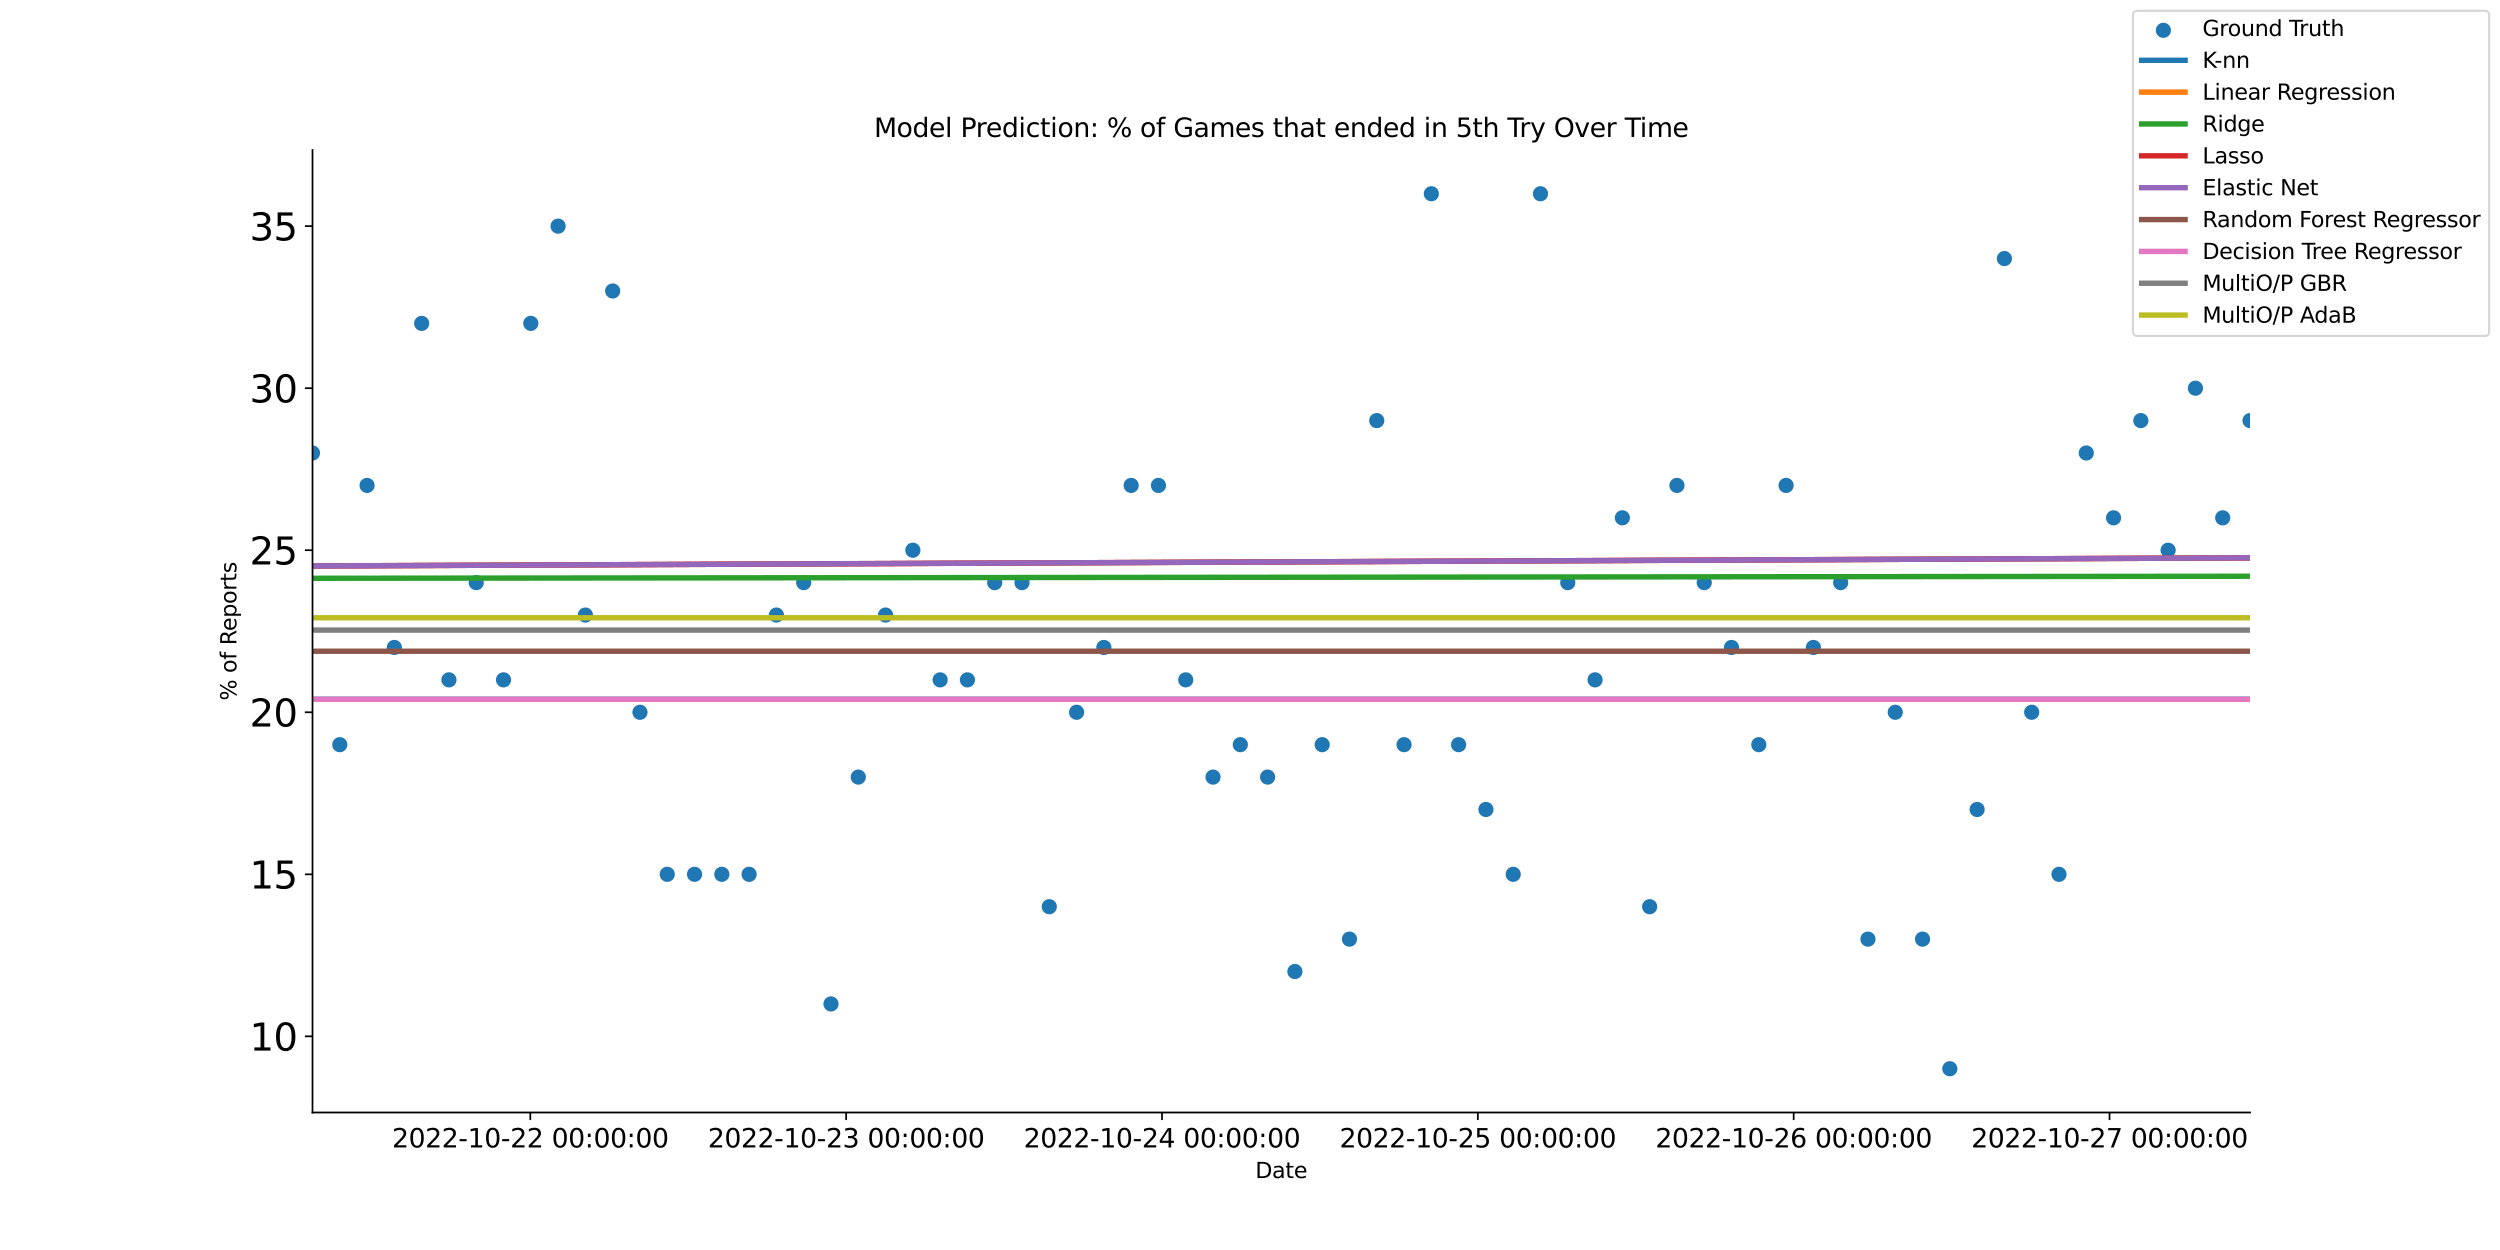 <?xml version="1.0" encoding="utf-8" standalone="no"?>
<!DOCTYPE svg PUBLIC "-//W3C//DTD SVG 1.1//EN"
  "http://www.w3.org/Graphics/SVG/1.1/DTD/svg11.dtd">
<svg xmlns:xlink="http://www.w3.org/1999/xlink" width="1152pt" height="576pt" viewBox="0 0 1152 576" xmlns="http://www.w3.org/2000/svg" version="1.1">
 <defs>
  <style type="text/css">*{stroke-linejoin: round; stroke-linecap: butt}</style>
 </defs>
 <g id="figure_1">
  <g id="patch_1">
   <path d="M 0 576 
L 1152 576 
L 1152 0 
L 0 0 
z
" style="fill: #ffffff"/>
  </g>
  <g id="axes_1">
   <g id="patch_2">
    <path d="M 144 512.64 
L 1036.8 512.64 
L 1036.8 69.12 
L 144 69.12 
z
" style="fill: #ffffff"/>
   </g>
   <g id="PathCollection_1">
    <defs>
     <path id="m0312465c75" d="M 0 3 
C 0.796 3 1.559 2.684 2.121 2.121 
C 2.684 1.559 3 0.796 3 0 
C 3 -0.796 2.684 -1.559 2.121 -2.121 
C 1.559 -2.684 0.796 -3 0 -3 
C -0.796 -3 -1.559 -2.684 -2.121 -2.121 
C -2.684 -1.559 -3 -0.796 -3 0 
C -3 0.796 -2.684 1.559 -2.121 2.121 
C -1.559 2.684 -0.796 3 0 3 
z
" style="stroke: #1f77b4"/>
    </defs>
    <g clip-path="url(#pfb8e1c069c)">
     <use xlink:href="#m0312465c75" x="144" y="208.747" style="fill: #1f77b4; stroke: #1f77b4"/>
     <use xlink:href="#m0312465c75" x="156.575" y="343.147" style="fill: #1f77b4; stroke: #1f77b4"/>
     <use xlink:href="#m0312465c75" x="169.149" y="223.68" style="fill: #1f77b4; stroke: #1f77b4"/>
     <use xlink:href="#m0312465c75" x="181.724" y="298.347" style="fill: #1f77b4; stroke: #1f77b4"/>
     <use xlink:href="#m0312465c75" x="194.299" y="149.013" style="fill: #1f77b4; stroke: #1f77b4"/>
     <use xlink:href="#m0312465c75" x="206.873" y="313.28" style="fill: #1f77b4; stroke: #1f77b4"/>
     <use xlink:href="#m0312465c75" x="219.448" y="268.48" style="fill: #1f77b4; stroke: #1f77b4"/>
     <use xlink:href="#m0312465c75" x="232.023" y="313.28" style="fill: #1f77b4; stroke: #1f77b4"/>
     <use xlink:href="#m0312465c75" x="244.597" y="149.013" style="fill: #1f77b4; stroke: #1f77b4"/>
     <use xlink:href="#m0312465c75" x="257.172" y="104.213" style="fill: #1f77b4; stroke: #1f77b4"/>
     <use xlink:href="#m0312465c75" x="269.746" y="283.413" style="fill: #1f77b4; stroke: #1f77b4"/>
     <use xlink:href="#m0312465c75" x="282.321" y="134.08" style="fill: #1f77b4; stroke: #1f77b4"/>
     <use xlink:href="#m0312465c75" x="294.896" y="328.213" style="fill: #1f77b4; stroke: #1f77b4"/>
     <use xlink:href="#m0312465c75" x="307.47" y="402.88" style="fill: #1f77b4; stroke: #1f77b4"/>
     <use xlink:href="#m0312465c75" x="320.045" y="402.88" style="fill: #1f77b4; stroke: #1f77b4"/>
     <use xlink:href="#m0312465c75" x="332.62" y="402.88" style="fill: #1f77b4; stroke: #1f77b4"/>
     <use xlink:href="#m0312465c75" x="345.194" y="402.88" style="fill: #1f77b4; stroke: #1f77b4"/>
     <use xlink:href="#m0312465c75" x="357.769" y="283.413" style="fill: #1f77b4; stroke: #1f77b4"/>
     <use xlink:href="#m0312465c75" x="370.344" y="268.48" style="fill: #1f77b4; stroke: #1f77b4"/>
     <use xlink:href="#m0312465c75" x="382.918" y="462.613" style="fill: #1f77b4; stroke: #1f77b4"/>
     <use xlink:href="#m0312465c75" x="395.493" y="358.08" style="fill: #1f77b4; stroke: #1f77b4"/>
     <use xlink:href="#m0312465c75" x="408.068" y="283.413" style="fill: #1f77b4; stroke: #1f77b4"/>
     <use xlink:href="#m0312465c75" x="420.642" y="253.547" style="fill: #1f77b4; stroke: #1f77b4"/>
     <use xlink:href="#m0312465c75" x="433.217" y="313.28" style="fill: #1f77b4; stroke: #1f77b4"/>
     <use xlink:href="#m0312465c75" x="445.792" y="313.28" style="fill: #1f77b4; stroke: #1f77b4"/>
     <use xlink:href="#m0312465c75" x="458.366" y="268.48" style="fill: #1f77b4; stroke: #1f77b4"/>
     <use xlink:href="#m0312465c75" x="470.941" y="268.48" style="fill: #1f77b4; stroke: #1f77b4"/>
     <use xlink:href="#m0312465c75" x="483.515" y="417.813" style="fill: #1f77b4; stroke: #1f77b4"/>
     <use xlink:href="#m0312465c75" x="496.09" y="328.213" style="fill: #1f77b4; stroke: #1f77b4"/>
     <use xlink:href="#m0312465c75" x="508.665" y="298.347" style="fill: #1f77b4; stroke: #1f77b4"/>
     <use xlink:href="#m0312465c75" x="521.239" y="223.68" style="fill: #1f77b4; stroke: #1f77b4"/>
     <use xlink:href="#m0312465c75" x="533.814" y="223.68" style="fill: #1f77b4; stroke: #1f77b4"/>
     <use xlink:href="#m0312465c75" x="546.389" y="313.28" style="fill: #1f77b4; stroke: #1f77b4"/>
     <use xlink:href="#m0312465c75" x="558.963" y="358.08" style="fill: #1f77b4; stroke: #1f77b4"/>
     <use xlink:href="#m0312465c75" x="571.538" y="343.147" style="fill: #1f77b4; stroke: #1f77b4"/>
     <use xlink:href="#m0312465c75" x="584.113" y="358.08" style="fill: #1f77b4; stroke: #1f77b4"/>
     <use xlink:href="#m0312465c75" x="596.687" y="447.68" style="fill: #1f77b4; stroke: #1f77b4"/>
     <use xlink:href="#m0312465c75" x="609.262" y="343.147" style="fill: #1f77b4; stroke: #1f77b4"/>
     <use xlink:href="#m0312465c75" x="621.837" y="432.747" style="fill: #1f77b4; stroke: #1f77b4"/>
     <use xlink:href="#m0312465c75" x="634.411" y="193.813" style="fill: #1f77b4; stroke: #1f77b4"/>
     <use xlink:href="#m0312465c75" x="646.986" y="343.147" style="fill: #1f77b4; stroke: #1f77b4"/>
     <use xlink:href="#m0312465c75" x="659.561" y="89.28" style="fill: #1f77b4; stroke: #1f77b4"/>
     <use xlink:href="#m0312465c75" x="672.135" y="343.147" style="fill: #1f77b4; stroke: #1f77b4"/>
     <use xlink:href="#m0312465c75" x="684.71" y="373.013" style="fill: #1f77b4; stroke: #1f77b4"/>
     <use xlink:href="#m0312465c75" x="697.285" y="402.88" style="fill: #1f77b4; stroke: #1f77b4"/>
     <use xlink:href="#m0312465c75" x="709.859" y="89.28" style="fill: #1f77b4; stroke: #1f77b4"/>
     <use xlink:href="#m0312465c75" x="722.434" y="268.48" style="fill: #1f77b4; stroke: #1f77b4"/>
     <use xlink:href="#m0312465c75" x="735.008" y="313.28" style="fill: #1f77b4; stroke: #1f77b4"/>
     <use xlink:href="#m0312465c75" x="747.583" y="238.613" style="fill: #1f77b4; stroke: #1f77b4"/>
     <use xlink:href="#m0312465c75" x="760.158" y="417.813" style="fill: #1f77b4; stroke: #1f77b4"/>
     <use xlink:href="#m0312465c75" x="772.732" y="223.68" style="fill: #1f77b4; stroke: #1f77b4"/>
     <use xlink:href="#m0312465c75" x="785.307" y="268.48" style="fill: #1f77b4; stroke: #1f77b4"/>
     <use xlink:href="#m0312465c75" x="797.882" y="298.347" style="fill: #1f77b4; stroke: #1f77b4"/>
     <use xlink:href="#m0312465c75" x="810.456" y="343.147" style="fill: #1f77b4; stroke: #1f77b4"/>
     <use xlink:href="#m0312465c75" x="823.031" y="223.68" style="fill: #1f77b4; stroke: #1f77b4"/>
     <use xlink:href="#m0312465c75" x="835.606" y="298.347" style="fill: #1f77b4; stroke: #1f77b4"/>
     <use xlink:href="#m0312465c75" x="848.18" y="268.48" style="fill: #1f77b4; stroke: #1f77b4"/>
     <use xlink:href="#m0312465c75" x="860.755" y="432.747" style="fill: #1f77b4; stroke: #1f77b4"/>
     <use xlink:href="#m0312465c75" x="873.33" y="328.213" style="fill: #1f77b4; stroke: #1f77b4"/>
     <use xlink:href="#m0312465c75" x="885.904" y="432.747" style="fill: #1f77b4; stroke: #1f77b4"/>
     <use xlink:href="#m0312465c75" x="898.479" y="492.48" style="fill: #1f77b4; stroke: #1f77b4"/>
     <use xlink:href="#m0312465c75" x="911.054" y="373.013" style="fill: #1f77b4; stroke: #1f77b4"/>
     <use xlink:href="#m0312465c75" x="923.628" y="119.147" style="fill: #1f77b4; stroke: #1f77b4"/>
     <use xlink:href="#m0312465c75" x="936.203" y="328.213" style="fill: #1f77b4; stroke: #1f77b4"/>
     <use xlink:href="#m0312465c75" x="948.777" y="402.88" style="fill: #1f77b4; stroke: #1f77b4"/>
     <use xlink:href="#m0312465c75" x="961.352" y="208.747" style="fill: #1f77b4; stroke: #1f77b4"/>
     <use xlink:href="#m0312465c75" x="973.927" y="238.613" style="fill: #1f77b4; stroke: #1f77b4"/>
     <use xlink:href="#m0312465c75" x="986.501" y="193.813" style="fill: #1f77b4; stroke: #1f77b4"/>
     <use xlink:href="#m0312465c75" x="999.076" y="253.547" style="fill: #1f77b4; stroke: #1f77b4"/>
     <use xlink:href="#m0312465c75" x="1011.651" y="178.88" style="fill: #1f77b4; stroke: #1f77b4"/>
     <use xlink:href="#m0312465c75" x="1024.225" y="238.613" style="fill: #1f77b4; stroke: #1f77b4"/>
     <use xlink:href="#m0312465c75" x="1036.8" y="193.813" style="fill: #1f77b4; stroke: #1f77b4"/>
    </g>
   </g>
   <g id="matplotlib.axis_1">
    <g id="xtick_1">
     <g id="line2d_1">
      <defs>
       <path id="m0f06abae48" d="M 0 0 
L 0 3.5 
" style="stroke: #000000; stroke-width: 0.8"/>
      </defs>
      <g>
       <use xlink:href="#m0f06abae48" x="244.364" y="512.64" style="stroke: #000000; stroke-width: 0.8"/>
      </g>
     </g>
     <g id="text_1">
      <!-- 2022-10-22 00:00:00 -->
      <g transform="translate(180.641 528.758) scale(0.12 -0.12)">
       <defs>
        <path id="DejaVuSans-32" d="M 1228 531 
L 3431 531 
L 3431 0 
L 469 0 
L 469 531 
Q 828 903 1448 1529 
Q 2069 2156 2228 2338 
Q 2531 2678 2651 2914 
Q 2772 3150 2772 3378 
Q 2772 3750 2511 3984 
Q 2250 4219 1831 4219 
Q 1534 4219 1204 4116 
Q 875 4013 500 3803 
L 500 4441 
Q 881 4594 1212 4672 
Q 1544 4750 1819 4750 
Q 2544 4750 2975 4387 
Q 3406 4025 3406 3419 
Q 3406 3131 3298 2873 
Q 3191 2616 2906 2266 
Q 2828 2175 2409 1742 
Q 1991 1309 1228 531 
z
" transform="scale(0.016)"/>
        <path id="DejaVuSans-30" d="M 2034 4250 
Q 1547 4250 1301 3770 
Q 1056 3291 1056 2328 
Q 1056 1369 1301 889 
Q 1547 409 2034 409 
Q 2525 409 2770 889 
Q 3016 1369 3016 2328 
Q 3016 3291 2770 3770 
Q 2525 4250 2034 4250 
z
M 2034 4750 
Q 2819 4750 3233 4129 
Q 3647 3509 3647 2328 
Q 3647 1150 3233 529 
Q 2819 -91 2034 -91 
Q 1250 -91 836 529 
Q 422 1150 422 2328 
Q 422 3509 836 4129 
Q 1250 4750 2034 4750 
z
" transform="scale(0.016)"/>
        <path id="DejaVuSans-2d" d="M 313 2009 
L 1997 2009 
L 1997 1497 
L 313 1497 
L 313 2009 
z
" transform="scale(0.016)"/>
        <path id="DejaVuSans-31" d="M 794 531 
L 1825 531 
L 1825 4091 
L 703 3866 
L 703 4441 
L 1819 4666 
L 2450 4666 
L 2450 531 
L 3481 531 
L 3481 0 
L 794 0 
L 794 531 
z
" transform="scale(0.016)"/>
        <path id="DejaVuSans-20" transform="scale(0.016)"/>
        <path id="DejaVuSans-3a" d="M 750 794 
L 1409 794 
L 1409 0 
L 750 0 
L 750 794 
z
M 750 3309 
L 1409 3309 
L 1409 2516 
L 750 2516 
L 750 3309 
z
" transform="scale(0.016)"/>
       </defs>
       <use xlink:href="#DejaVuSans-32"/>
       <use xlink:href="#DejaVuSans-30" x="63.623"/>
       <use xlink:href="#DejaVuSans-32" x="127.246"/>
       <use xlink:href="#DejaVuSans-32" x="190.869"/>
       <use xlink:href="#DejaVuSans-2d" x="254.492"/>
       <use xlink:href="#DejaVuSans-31" x="290.576"/>
       <use xlink:href="#DejaVuSans-30" x="354.199"/>
       <use xlink:href="#DejaVuSans-2d" x="417.822"/>
       <use xlink:href="#DejaVuSans-32" x="453.906"/>
       <use xlink:href="#DejaVuSans-32" x="517.529"/>
       <use xlink:href="#DejaVuSans-20" x="581.152"/>
       <use xlink:href="#DejaVuSans-30" x="612.939"/>
       <use xlink:href="#DejaVuSans-30" x="676.562"/>
       <use xlink:href="#DejaVuSans-3a" x="740.186"/>
       <use xlink:href="#DejaVuSans-30" x="773.877"/>
       <use xlink:href="#DejaVuSans-30" x="837.5"/>
       <use xlink:href="#DejaVuSans-3a" x="901.123"/>
       <use xlink:href="#DejaVuSans-30" x="934.814"/>
       <use xlink:href="#DejaVuSans-30" x="998.438"/>
      </g>
     </g>
    </g>
    <g id="xtick_2">
     <g id="line2d_2">
      <g>
       <use xlink:href="#m0f06abae48" x="389.904" y="512.64" style="stroke: #000000; stroke-width: 0.8"/>
      </g>
     </g>
     <g id="text_2">
      <!-- 2022-10-23 00:00:00 -->
      <g transform="translate(326.18 528.758) scale(0.12 -0.12)">
       <defs>
        <path id="DejaVuSans-33" d="M 2597 2516 
Q 3050 2419 3304 2112 
Q 3559 1806 3559 1356 
Q 3559 666 3084 287 
Q 2609 -91 1734 -91 
Q 1441 -91 1130 -33 
Q 819 25 488 141 
L 488 750 
Q 750 597 1062 519 
Q 1375 441 1716 441 
Q 2309 441 2620 675 
Q 2931 909 2931 1356 
Q 2931 1769 2642 2001 
Q 2353 2234 1838 2234 
L 1294 2234 
L 1294 2753 
L 1863 2753 
Q 2328 2753 2575 2939 
Q 2822 3125 2822 3475 
Q 2822 3834 2567 4026 
Q 2313 4219 1838 4219 
Q 1578 4219 1281 4162 
Q 984 4106 628 3988 
L 628 4550 
Q 988 4650 1302 4700 
Q 1616 4750 1894 4750 
Q 2613 4750 3031 4423 
Q 3450 4097 3450 3541 
Q 3450 3153 3228 2886 
Q 3006 2619 2597 2516 
z
" transform="scale(0.016)"/>
       </defs>
       <use xlink:href="#DejaVuSans-32"/>
       <use xlink:href="#DejaVuSans-30" x="63.623"/>
       <use xlink:href="#DejaVuSans-32" x="127.246"/>
       <use xlink:href="#DejaVuSans-32" x="190.869"/>
       <use xlink:href="#DejaVuSans-2d" x="254.492"/>
       <use xlink:href="#DejaVuSans-31" x="290.576"/>
       <use xlink:href="#DejaVuSans-30" x="354.199"/>
       <use xlink:href="#DejaVuSans-2d" x="417.822"/>
       <use xlink:href="#DejaVuSans-32" x="453.906"/>
       <use xlink:href="#DejaVuSans-33" x="517.529"/>
       <use xlink:href="#DejaVuSans-20" x="581.152"/>
       <use xlink:href="#DejaVuSans-30" x="612.939"/>
       <use xlink:href="#DejaVuSans-30" x="676.562"/>
       <use xlink:href="#DejaVuSans-3a" x="740.186"/>
       <use xlink:href="#DejaVuSans-30" x="773.877"/>
       <use xlink:href="#DejaVuSans-30" x="837.5"/>
       <use xlink:href="#DejaVuSans-3a" x="901.123"/>
       <use xlink:href="#DejaVuSans-30" x="934.814"/>
       <use xlink:href="#DejaVuSans-30" x="998.438"/>
      </g>
     </g>
    </g>
    <g id="xtick_3">
     <g id="line2d_3">
      <g>
       <use xlink:href="#m0f06abae48" x="535.444" y="512.64" style="stroke: #000000; stroke-width: 0.8"/>
      </g>
     </g>
     <g id="text_3">
      <!-- 2022-10-24 00:00:00 -->
      <g transform="translate(471.72 528.758) scale(0.12 -0.12)">
       <defs>
        <path id="DejaVuSans-34" d="M 2419 4116 
L 825 1625 
L 2419 1625 
L 2419 4116 
z
M 2253 4666 
L 3047 4666 
L 3047 1625 
L 3713 1625 
L 3713 1100 
L 3047 1100 
L 3047 0 
L 2419 0 
L 2419 1100 
L 313 1100 
L 313 1709 
L 2253 4666 
z
" transform="scale(0.016)"/>
       </defs>
       <use xlink:href="#DejaVuSans-32"/>
       <use xlink:href="#DejaVuSans-30" x="63.623"/>
       <use xlink:href="#DejaVuSans-32" x="127.246"/>
       <use xlink:href="#DejaVuSans-32" x="190.869"/>
       <use xlink:href="#DejaVuSans-2d" x="254.492"/>
       <use xlink:href="#DejaVuSans-31" x="290.576"/>
       <use xlink:href="#DejaVuSans-30" x="354.199"/>
       <use xlink:href="#DejaVuSans-2d" x="417.822"/>
       <use xlink:href="#DejaVuSans-32" x="453.906"/>
       <use xlink:href="#DejaVuSans-34" x="517.529"/>
       <use xlink:href="#DejaVuSans-20" x="581.152"/>
       <use xlink:href="#DejaVuSans-30" x="612.939"/>
       <use xlink:href="#DejaVuSans-30" x="676.562"/>
       <use xlink:href="#DejaVuSans-3a" x="740.186"/>
       <use xlink:href="#DejaVuSans-30" x="773.877"/>
       <use xlink:href="#DejaVuSans-30" x="837.5"/>
       <use xlink:href="#DejaVuSans-3a" x="901.123"/>
       <use xlink:href="#DejaVuSans-30" x="934.814"/>
       <use xlink:href="#DejaVuSans-30" x="998.438"/>
      </g>
     </g>
    </g>
    <g id="xtick_4">
     <g id="line2d_4">
      <g>
       <use xlink:href="#m0f06abae48" x="680.984" y="512.64" style="stroke: #000000; stroke-width: 0.8"/>
      </g>
     </g>
     <g id="text_4">
      <!-- 2022-10-25 00:00:00 -->
      <g transform="translate(617.26 528.758) scale(0.12 -0.12)">
       <defs>
        <path id="DejaVuSans-35" d="M 691 4666 
L 3169 4666 
L 3169 4134 
L 1269 4134 
L 1269 2991 
Q 1406 3038 1543 3061 
Q 1681 3084 1819 3084 
Q 2600 3084 3056 2656 
Q 3513 2228 3513 1497 
Q 3513 744 3044 326 
Q 2575 -91 1722 -91 
Q 1428 -91 1123 -41 
Q 819 9 494 109 
L 494 744 
Q 775 591 1075 516 
Q 1375 441 1709 441 
Q 2250 441 2565 725 
Q 2881 1009 2881 1497 
Q 2881 1984 2565 2268 
Q 2250 2553 1709 2553 
Q 1456 2553 1204 2497 
Q 953 2441 691 2322 
L 691 4666 
z
" transform="scale(0.016)"/>
       </defs>
       <use xlink:href="#DejaVuSans-32"/>
       <use xlink:href="#DejaVuSans-30" x="63.623"/>
       <use xlink:href="#DejaVuSans-32" x="127.246"/>
       <use xlink:href="#DejaVuSans-32" x="190.869"/>
       <use xlink:href="#DejaVuSans-2d" x="254.492"/>
       <use xlink:href="#DejaVuSans-31" x="290.576"/>
       <use xlink:href="#DejaVuSans-30" x="354.199"/>
       <use xlink:href="#DejaVuSans-2d" x="417.822"/>
       <use xlink:href="#DejaVuSans-32" x="453.906"/>
       <use xlink:href="#DejaVuSans-35" x="517.529"/>
       <use xlink:href="#DejaVuSans-20" x="581.152"/>
       <use xlink:href="#DejaVuSans-30" x="612.939"/>
       <use xlink:href="#DejaVuSans-30" x="676.562"/>
       <use xlink:href="#DejaVuSans-3a" x="740.186"/>
       <use xlink:href="#DejaVuSans-30" x="773.877"/>
       <use xlink:href="#DejaVuSans-30" x="837.5"/>
       <use xlink:href="#DejaVuSans-3a" x="901.123"/>
       <use xlink:href="#DejaVuSans-30" x="934.814"/>
       <use xlink:href="#DejaVuSans-30" x="998.438"/>
      </g>
     </g>
    </g>
    <g id="xtick_5">
     <g id="line2d_5">
      <g>
       <use xlink:href="#m0f06abae48" x="826.524" y="512.64" style="stroke: #000000; stroke-width: 0.8"/>
      </g>
     </g>
     <g id="text_5">
      <!-- 2022-10-26 00:00:00 -->
      <g transform="translate(762.8 528.758) scale(0.12 -0.12)">
       <defs>
        <path id="DejaVuSans-36" d="M 2113 2584 
Q 1688 2584 1439 2293 
Q 1191 2003 1191 1497 
Q 1191 994 1439 701 
Q 1688 409 2113 409 
Q 2538 409 2786 701 
Q 3034 994 3034 1497 
Q 3034 2003 2786 2293 
Q 2538 2584 2113 2584 
z
M 3366 4563 
L 3366 3988 
Q 3128 4100 2886 4159 
Q 2644 4219 2406 4219 
Q 1781 4219 1451 3797 
Q 1122 3375 1075 2522 
Q 1259 2794 1537 2939 
Q 1816 3084 2150 3084 
Q 2853 3084 3261 2657 
Q 3669 2231 3669 1497 
Q 3669 778 3244 343 
Q 2819 -91 2113 -91 
Q 1303 -91 875 529 
Q 447 1150 447 2328 
Q 447 3434 972 4092 
Q 1497 4750 2381 4750 
Q 2619 4750 2861 4703 
Q 3103 4656 3366 4563 
z
" transform="scale(0.016)"/>
       </defs>
       <use xlink:href="#DejaVuSans-32"/>
       <use xlink:href="#DejaVuSans-30" x="63.623"/>
       <use xlink:href="#DejaVuSans-32" x="127.246"/>
       <use xlink:href="#DejaVuSans-32" x="190.869"/>
       <use xlink:href="#DejaVuSans-2d" x="254.492"/>
       <use xlink:href="#DejaVuSans-31" x="290.576"/>
       <use xlink:href="#DejaVuSans-30" x="354.199"/>
       <use xlink:href="#DejaVuSans-2d" x="417.822"/>
       <use xlink:href="#DejaVuSans-32" x="453.906"/>
       <use xlink:href="#DejaVuSans-36" x="517.529"/>
       <use xlink:href="#DejaVuSans-20" x="581.152"/>
       <use xlink:href="#DejaVuSans-30" x="612.939"/>
       <use xlink:href="#DejaVuSans-30" x="676.562"/>
       <use xlink:href="#DejaVuSans-3a" x="740.186"/>
       <use xlink:href="#DejaVuSans-30" x="773.877"/>
       <use xlink:href="#DejaVuSans-30" x="837.5"/>
       <use xlink:href="#DejaVuSans-3a" x="901.123"/>
       <use xlink:href="#DejaVuSans-30" x="934.814"/>
       <use xlink:href="#DejaVuSans-30" x="998.438"/>
      </g>
     </g>
    </g>
    <g id="xtick_6">
     <g id="line2d_6">
      <g>
       <use xlink:href="#m0f06abae48" x="972.064" y="512.64" style="stroke: #000000; stroke-width: 0.8"/>
      </g>
     </g>
     <g id="text_6">
      <!-- 2022-10-27 00:00:00 -->
      <g transform="translate(908.34 528.758) scale(0.12 -0.12)">
       <defs>
        <path id="DejaVuSans-37" d="M 525 4666 
L 3525 4666 
L 3525 4397 
L 1831 0 
L 1172 0 
L 2766 4134 
L 525 4134 
L 525 4666 
z
" transform="scale(0.016)"/>
       </defs>
       <use xlink:href="#DejaVuSans-32"/>
       <use xlink:href="#DejaVuSans-30" x="63.623"/>
       <use xlink:href="#DejaVuSans-32" x="127.246"/>
       <use xlink:href="#DejaVuSans-32" x="190.869"/>
       <use xlink:href="#DejaVuSans-2d" x="254.492"/>
       <use xlink:href="#DejaVuSans-31" x="290.576"/>
       <use xlink:href="#DejaVuSans-30" x="354.199"/>
       <use xlink:href="#DejaVuSans-2d" x="417.822"/>
       <use xlink:href="#DejaVuSans-32" x="453.906"/>
       <use xlink:href="#DejaVuSans-37" x="517.529"/>
       <use xlink:href="#DejaVuSans-20" x="581.152"/>
       <use xlink:href="#DejaVuSans-30" x="612.939"/>
       <use xlink:href="#DejaVuSans-30" x="676.562"/>
       <use xlink:href="#DejaVuSans-3a" x="740.186"/>
       <use xlink:href="#DejaVuSans-30" x="773.877"/>
       <use xlink:href="#DejaVuSans-30" x="837.5"/>
       <use xlink:href="#DejaVuSans-3a" x="901.123"/>
       <use xlink:href="#DejaVuSans-30" x="934.814"/>
       <use xlink:href="#DejaVuSans-30" x="998.438"/>
      </g>
     </g>
    </g>
    <g id="text_7">
     <!-- Date -->
     <g transform="translate(578.449 542.852) scale(0.1 -0.1)">
      <defs>
       <path id="DejaVuSans-44" d="M 1259 4147 
L 1259 519 
L 2022 519 
Q 2988 519 3436 956 
Q 3884 1394 3884 2338 
Q 3884 3275 3436 3711 
Q 2988 4147 2022 4147 
L 1259 4147 
z
M 628 4666 
L 1925 4666 
Q 3281 4666 3915 4102 
Q 4550 3538 4550 2338 
Q 4550 1131 3912 565 
Q 3275 0 1925 0 
L 628 0 
L 628 4666 
z
" transform="scale(0.016)"/>
       <path id="DejaVuSans-61" d="M 2194 1759 
Q 1497 1759 1228 1600 
Q 959 1441 959 1056 
Q 959 750 1161 570 
Q 1363 391 1709 391 
Q 2188 391 2477 730 
Q 2766 1069 2766 1631 
L 2766 1759 
L 2194 1759 
z
M 3341 1997 
L 3341 0 
L 2766 0 
L 2766 531 
Q 2569 213 2275 61 
Q 1981 -91 1556 -91 
Q 1019 -91 701 211 
Q 384 513 384 1019 
Q 384 1609 779 1909 
Q 1175 2209 1959 2209 
L 2766 2209 
L 2766 2266 
Q 2766 2663 2505 2880 
Q 2244 3097 1772 3097 
Q 1472 3097 1187 3025 
Q 903 2953 641 2809 
L 641 3341 
Q 956 3463 1253 3523 
Q 1550 3584 1831 3584 
Q 2591 3584 2966 3190 
Q 3341 2797 3341 1997 
z
" transform="scale(0.016)"/>
       <path id="DejaVuSans-74" d="M 1172 4494 
L 1172 3500 
L 2356 3500 
L 2356 3053 
L 1172 3053 
L 1172 1153 
Q 1172 725 1289 603 
Q 1406 481 1766 481 
L 2356 481 
L 2356 0 
L 1766 0 
Q 1100 0 847 248 
Q 594 497 594 1153 
L 594 3053 
L 172 3053 
L 172 3500 
L 594 3500 
L 594 4494 
L 1172 4494 
z
" transform="scale(0.016)"/>
       <path id="DejaVuSans-65" d="M 3597 1894 
L 3597 1613 
L 953 1613 
Q 991 1019 1311 708 
Q 1631 397 2203 397 
Q 2534 397 2845 478 
Q 3156 559 3463 722 
L 3463 178 
Q 3153 47 2828 -22 
Q 2503 -91 2169 -91 
Q 1331 -91 842 396 
Q 353 884 353 1716 
Q 353 2575 817 3079 
Q 1281 3584 2069 3584 
Q 2775 3584 3186 3129 
Q 3597 2675 3597 1894 
z
M 3022 2063 
Q 3016 2534 2758 2815 
Q 2500 3097 2075 3097 
Q 1594 3097 1305 2825 
Q 1016 2553 972 2059 
L 3022 2063 
z
" transform="scale(0.016)"/>
      </defs>
      <use xlink:href="#DejaVuSans-44"/>
      <use xlink:href="#DejaVuSans-61" x="77.002"/>
      <use xlink:href="#DejaVuSans-74" x="138.281"/>
      <use xlink:href="#DejaVuSans-65" x="177.49"/>
     </g>
    </g>
   </g>
   <g id="matplotlib.axis_2">
    <g id="ytick_1">
     <g id="line2d_7">
      <defs>
       <path id="m9c673fee5e" d="M 0 0 
L -3.5 0 
" style="stroke: #000000; stroke-width: 0.8"/>
      </defs>
      <g>
       <use xlink:href="#m9c673fee5e" x="144" y="477.547" style="stroke: #000000; stroke-width: 0.8"/>
      </g>
     </g>
     <g id="text_8">
      <!-- 10 -->
      <g transform="translate(115.011 484.112) scale(0.173 -0.173)">
       <use xlink:href="#DejaVuSans-31"/>
       <use xlink:href="#DejaVuSans-30" x="63.623"/>
      </g>
     </g>
    </g>
    <g id="ytick_2">
     <g id="line2d_8">
      <g>
       <use xlink:href="#m9c673fee5e" x="144" y="402.88" style="stroke: #000000; stroke-width: 0.8"/>
      </g>
     </g>
     <g id="text_9">
      <!-- 15 -->
      <g transform="translate(115.011 409.445) scale(0.173 -0.173)">
       <use xlink:href="#DejaVuSans-31"/>
       <use xlink:href="#DejaVuSans-35" x="63.623"/>
      </g>
     </g>
    </g>
    <g id="ytick_3">
     <g id="line2d_9">
      <g>
       <use xlink:href="#m9c673fee5e" x="144" y="328.213" style="stroke: #000000; stroke-width: 0.8"/>
      </g>
     </g>
     <g id="text_10">
      <!-- 20 -->
      <g transform="translate(115.011 334.778) scale(0.173 -0.173)">
       <use xlink:href="#DejaVuSans-32"/>
       <use xlink:href="#DejaVuSans-30" x="63.623"/>
      </g>
     </g>
    </g>
    <g id="ytick_4">
     <g id="line2d_10">
      <g>
       <use xlink:href="#m9c673fee5e" x="144" y="253.547" style="stroke: #000000; stroke-width: 0.8"/>
      </g>
     </g>
     <g id="text_11">
      <!-- 25 -->
      <g transform="translate(115.011 260.112) scale(0.173 -0.173)">
       <use xlink:href="#DejaVuSans-32"/>
       <use xlink:href="#DejaVuSans-35" x="63.623"/>
      </g>
     </g>
    </g>
    <g id="ytick_5">
     <g id="line2d_11">
      <g>
       <use xlink:href="#m9c673fee5e" x="144" y="178.88" style="stroke: #000000; stroke-width: 0.8"/>
      </g>
     </g>
     <g id="text_12">
      <!-- 30 -->
      <g transform="translate(115.011 185.445) scale(0.173 -0.173)">
       <use xlink:href="#DejaVuSans-33"/>
       <use xlink:href="#DejaVuSans-30" x="63.623"/>
      </g>
     </g>
    </g>
    <g id="ytick_6">
     <g id="line2d_12">
      <g>
       <use xlink:href="#m9c673fee5e" x="144" y="104.213" style="stroke: #000000; stroke-width: 0.8"/>
      </g>
     </g>
     <g id="text_13">
      <!-- 35 -->
      <g transform="translate(115.011 110.778) scale(0.173 -0.173)">
       <use xlink:href="#DejaVuSans-33"/>
       <use xlink:href="#DejaVuSans-35" x="63.623"/>
      </g>
     </g>
    </g>
    <g id="text_14">
     <!-- % of Reports -->
     <g transform="translate(108.932 322.808) rotate(-90) scale(0.1 -0.1)">
      <defs>
       <path id="DejaVuSans-25" d="M 4653 2053 
Q 4381 2053 4226 1822 
Q 4072 1591 4072 1178 
Q 4072 772 4226 539 
Q 4381 306 4653 306 
Q 4919 306 5073 539 
Q 5228 772 5228 1178 
Q 5228 1588 5073 1820 
Q 4919 2053 4653 2053 
z
M 4653 2450 
Q 5147 2450 5437 2106 
Q 5728 1763 5728 1178 
Q 5728 594 5436 251 
Q 5144 -91 4653 -91 
Q 4153 -91 3862 251 
Q 3572 594 3572 1178 
Q 3572 1766 3864 2108 
Q 4156 2450 4653 2450 
z
M 1428 4353 
Q 1159 4353 1004 4120 
Q 850 3888 850 3481 
Q 850 3069 1003 2837 
Q 1156 2606 1428 2606 
Q 1700 2606 1854 2837 
Q 2009 3069 2009 3481 
Q 2009 3884 1853 4118 
Q 1697 4353 1428 4353 
z
M 4250 4750 
L 4750 4750 
L 1831 -91 
L 1331 -91 
L 4250 4750 
z
M 1428 4750 
Q 1922 4750 2215 4408 
Q 2509 4066 2509 3481 
Q 2509 2891 2217 2550 
Q 1925 2209 1428 2209 
Q 931 2209 642 2551 
Q 353 2894 353 3481 
Q 353 4063 643 4406 
Q 934 4750 1428 4750 
z
" transform="scale(0.016)"/>
       <path id="DejaVuSans-6f" d="M 1959 3097 
Q 1497 3097 1228 2736 
Q 959 2375 959 1747 
Q 959 1119 1226 758 
Q 1494 397 1959 397 
Q 2419 397 2687 759 
Q 2956 1122 2956 1747 
Q 2956 2369 2687 2733 
Q 2419 3097 1959 3097 
z
M 1959 3584 
Q 2709 3584 3137 3096 
Q 3566 2609 3566 1747 
Q 3566 888 3137 398 
Q 2709 -91 1959 -91 
Q 1206 -91 779 398 
Q 353 888 353 1747 
Q 353 2609 779 3096 
Q 1206 3584 1959 3584 
z
" transform="scale(0.016)"/>
       <path id="DejaVuSans-66" d="M 2375 4863 
L 2375 4384 
L 1825 4384 
Q 1516 4384 1395 4259 
Q 1275 4134 1275 3809 
L 1275 3500 
L 2222 3500 
L 2222 3053 
L 1275 3053 
L 1275 0 
L 697 0 
L 697 3053 
L 147 3053 
L 147 3500 
L 697 3500 
L 697 3744 
Q 697 4328 969 4595 
Q 1241 4863 1831 4863 
L 2375 4863 
z
" transform="scale(0.016)"/>
       <path id="DejaVuSans-52" d="M 2841 2188 
Q 3044 2119 3236 1894 
Q 3428 1669 3622 1275 
L 4263 0 
L 3584 0 
L 2988 1197 
Q 2756 1666 2539 1819 
Q 2322 1972 1947 1972 
L 1259 1972 
L 1259 0 
L 628 0 
L 628 4666 
L 2053 4666 
Q 2853 4666 3247 4331 
Q 3641 3997 3641 3322 
Q 3641 2881 3436 2590 
Q 3231 2300 2841 2188 
z
M 1259 4147 
L 1259 2491 
L 2053 2491 
Q 2509 2491 2742 2702 
Q 2975 2913 2975 3322 
Q 2975 3731 2742 3939 
Q 2509 4147 2053 4147 
L 1259 4147 
z
" transform="scale(0.016)"/>
       <path id="DejaVuSans-70" d="M 1159 525 
L 1159 -1331 
L 581 -1331 
L 581 3500 
L 1159 3500 
L 1159 2969 
Q 1341 3281 1617 3432 
Q 1894 3584 2278 3584 
Q 2916 3584 3314 3078 
Q 3713 2572 3713 1747 
Q 3713 922 3314 415 
Q 2916 -91 2278 -91 
Q 1894 -91 1617 61 
Q 1341 213 1159 525 
z
M 3116 1747 
Q 3116 2381 2855 2742 
Q 2594 3103 2138 3103 
Q 1681 3103 1420 2742 
Q 1159 2381 1159 1747 
Q 1159 1113 1420 752 
Q 1681 391 2138 391 
Q 2594 391 2855 752 
Q 3116 1113 3116 1747 
z
" transform="scale(0.016)"/>
       <path id="DejaVuSans-72" d="M 2631 2963 
Q 2534 3019 2420 3045 
Q 2306 3072 2169 3072 
Q 1681 3072 1420 2755 
Q 1159 2438 1159 1844 
L 1159 0 
L 581 0 
L 581 3500 
L 1159 3500 
L 1159 2956 
Q 1341 3275 1631 3429 
Q 1922 3584 2338 3584 
Q 2397 3584 2469 3576 
Q 2541 3569 2628 3553 
L 2631 2963 
z
" transform="scale(0.016)"/>
       <path id="DejaVuSans-73" d="M 2834 3397 
L 2834 2853 
Q 2591 2978 2328 3040 
Q 2066 3103 1784 3103 
Q 1356 3103 1142 2972 
Q 928 2841 928 2578 
Q 928 2378 1081 2264 
Q 1234 2150 1697 2047 
L 1894 2003 
Q 2506 1872 2764 1633 
Q 3022 1394 3022 966 
Q 3022 478 2636 193 
Q 2250 -91 1575 -91 
Q 1294 -91 989 -36 
Q 684 19 347 128 
L 347 722 
Q 666 556 975 473 
Q 1284 391 1588 391 
Q 1994 391 2212 530 
Q 2431 669 2431 922 
Q 2431 1156 2273 1281 
Q 2116 1406 1581 1522 
L 1381 1569 
Q 847 1681 609 1914 
Q 372 2147 372 2553 
Q 372 3047 722 3315 
Q 1072 3584 1716 3584 
Q 2034 3584 2315 3537 
Q 2597 3491 2834 3397 
z
" transform="scale(0.016)"/>
      </defs>
      <use xlink:href="#DejaVuSans-25"/>
      <use xlink:href="#DejaVuSans-20" x="95.02"/>
      <use xlink:href="#DejaVuSans-6f" x="126.807"/>
      <use xlink:href="#DejaVuSans-66" x="187.988"/>
      <use xlink:href="#DejaVuSans-20" x="223.193"/>
      <use xlink:href="#DejaVuSans-52" x="254.98"/>
      <use xlink:href="#DejaVuSans-65" x="319.963"/>
      <use xlink:href="#DejaVuSans-70" x="381.486"/>
      <use xlink:href="#DejaVuSans-6f" x="444.963"/>
      <use xlink:href="#DejaVuSans-72" x="506.145"/>
      <use xlink:href="#DejaVuSans-74" x="547.258"/>
      <use xlink:href="#DejaVuSans-73" x="586.467"/>
     </g>
    </g>
   </g>
   <g id="line2d_13">
    <path d="M 144 322.24 
L 156.575 322.24 
L 169.149 322.24 
L 181.724 322.24 
L 194.299 322.24 
L 206.873 322.24 
L 219.448 322.24 
L 232.023 322.24 
L 244.597 322.24 
L 257.172 322.24 
L 269.746 322.24 
L 282.321 322.24 
L 294.896 322.24 
L 307.47 322.24 
L 320.045 322.24 
L 332.62 322.24 
L 345.194 322.24 
L 357.769 322.24 
L 370.344 322.24 
L 382.918 322.24 
L 395.493 322.24 
L 408.068 322.24 
L 420.642 322.24 
L 433.217 322.24 
L 445.792 322.24 
L 458.366 322.24 
L 470.941 322.24 
L 483.515 322.24 
L 496.09 322.24 
L 508.665 322.24 
L 521.239 322.24 
L 533.814 322.24 
L 546.389 322.24 
L 558.963 322.24 
L 571.538 322.24 
L 584.113 322.24 
L 596.687 322.24 
L 609.262 322.24 
L 621.837 322.24 
L 634.411 322.24 
L 646.986 322.24 
L 659.561 322.24 
L 672.135 322.24 
L 684.71 322.24 
L 697.285 322.24 
L 709.859 322.24 
L 722.434 322.24 
L 735.008 322.24 
L 747.583 322.24 
L 760.158 322.24 
L 772.732 322.24 
L 785.307 322.24 
L 797.882 322.24 
L 810.456 322.24 
L 823.031 322.24 
L 835.606 322.24 
L 848.18 322.24 
L 860.755 322.24 
L 873.33 322.24 
L 885.904 322.24 
L 898.479 322.24 
L 911.054 322.24 
L 923.628 322.24 
L 936.203 322.24 
L 948.777 322.24 
L 961.352 322.24 
L 973.927 322.24 
L 986.501 322.24 
L 999.076 322.24 
L 1011.651 322.24 
L 1024.225 322.24 
L 1036.8 322.24 
" clip-path="url(#pfb8e1c069c)" style="fill: none; stroke: #1f77b4; stroke-width: 2.5; stroke-linecap: square"/>
   </g>
   <g id="line2d_14">
    <path d="M 144 260.797 
L 156.575 260.744 
L 169.149 260.692 
L 181.724 260.639 
L 194.299 260.586 
L 206.873 260.534 
L 219.448 260.481 
L 232.023 260.429 
L 244.597 260.376 
L 257.172 260.323 
L 269.746 260.271 
L 282.321 260.218 
L 294.896 260.165 
L 307.47 260.113 
L 320.045 260.06 
L 332.62 260.008 
L 345.194 259.955 
L 357.769 259.902 
L 370.344 259.85 
L 382.918 259.797 
L 395.493 259.744 
L 408.068 259.692 
L 420.642 259.639 
L 433.217 259.586 
L 445.792 259.534 
L 458.366 259.481 
L 470.941 259.429 
L 483.515 259.376 
L 496.09 259.323 
L 508.665 259.271 
L 521.239 259.218 
L 533.814 259.165 
L 546.389 259.113 
L 558.963 259.06 
L 571.538 259.008 
L 584.113 258.955 
L 596.687 258.902 
L 609.262 258.85 
L 621.837 258.797 
L 634.411 258.744 
L 646.986 258.692 
L 659.561 258.639 
L 672.135 258.586 
L 684.71 258.534 
L 697.285 258.481 
L 709.859 258.429 
L 722.434 258.376 
L 735.008 258.323 
L 747.583 258.271 
L 760.158 258.218 
L 772.732 258.165 
L 785.307 258.113 
L 797.882 258.06 
L 810.456 258.008 
L 823.031 257.955 
L 835.606 257.902 
L 848.18 257.85 
L 860.755 257.797 
L 873.33 257.744 
L 885.904 257.692 
L 898.479 257.639 
L 911.054 257.587 
L 923.628 257.534 
L 936.203 257.481 
L 948.777 257.429 
L 961.352 257.376 
L 973.927 257.323 
L 986.501 257.271 
L 999.076 257.218 
L 1011.651 257.165 
L 1024.225 257.113 
L 1036.8 257.06 
" clip-path="url(#pfb8e1c069c)" style="fill: none; stroke: #ff7f0e; stroke-width: 2.5; stroke-linecap: square"/>
   </g>
   <g id="line2d_15">
    <path d="M 144 266.473 
L 156.575 266.459 
L 169.149 266.446 
L 181.724 266.433 
L 194.299 266.42 
L 206.873 266.406 
L 219.448 266.393 
L 232.023 266.38 
L 244.597 266.367 
L 257.172 266.354 
L 269.746 266.34 
L 282.321 266.327 
L 294.896 266.314 
L 307.47 266.301 
L 320.045 266.288 
L 332.62 266.274 
L 345.194 266.261 
L 357.769 266.248 
L 370.344 266.235 
L 382.918 266.221 
L 395.493 266.208 
L 408.068 266.195 
L 420.642 266.182 
L 433.217 266.169 
L 445.792 266.155 
L 458.366 266.142 
L 470.941 266.129 
L 483.515 266.116 
L 496.09 266.102 
L 508.665 266.089 
L 521.239 266.076 
L 533.814 266.063 
L 546.389 266.05 
L 558.963 266.036 
L 571.538 266.023 
L 584.113 266.01 
L 596.687 265.997 
L 609.262 265.983 
L 621.837 265.97 
L 634.411 265.957 
L 646.986 265.944 
L 659.561 265.931 
L 672.135 265.917 
L 684.71 265.904 
L 697.285 265.891 
L 709.859 265.878 
L 722.434 265.865 
L 735.008 265.851 
L 747.583 265.838 
L 760.158 265.825 
L 772.732 265.812 
L 785.307 265.798 
L 797.882 265.785 
L 810.456 265.772 
L 823.031 265.759 
L 835.606 265.746 
L 848.18 265.732 
L 860.755 265.719 
L 873.33 265.706 
L 885.904 265.693 
L 898.479 265.679 
L 911.054 265.666 
L 923.628 265.653 
L 936.203 265.64 
L 948.777 265.627 
L 961.352 265.613 
L 973.927 265.6 
L 986.501 265.587 
L 999.076 265.574 
L 1011.651 265.561 
L 1024.225 265.547 
L 1036.8 265.534 
" clip-path="url(#pfb8e1c069c)" style="fill: none; stroke: #2ca02c; stroke-width: 2.5; stroke-linecap: square"/>
   </g>
   <g id="line2d_16">
    <path d="M 144 260.797 
L 156.575 260.744 
L 169.149 260.692 
L 181.724 260.639 
L 194.299 260.586 
L 206.873 260.534 
L 219.448 260.481 
L 232.023 260.429 
L 244.597 260.376 
L 257.172 260.323 
L 269.746 260.271 
L 282.321 260.218 
L 294.896 260.165 
L 307.47 260.113 
L 320.045 260.06 
L 332.62 260.008 
L 345.194 259.955 
L 357.769 259.902 
L 370.344 259.85 
L 382.918 259.797 
L 395.493 259.744 
L 408.068 259.692 
L 420.642 259.639 
L 433.217 259.586 
L 445.792 259.534 
L 458.366 259.481 
L 470.941 259.429 
L 483.515 259.376 
L 496.09 259.323 
L 508.665 259.271 
L 521.239 259.218 
L 533.814 259.165 
L 546.389 259.113 
L 558.963 259.06 
L 571.538 259.008 
L 584.113 258.955 
L 596.687 258.902 
L 609.262 258.85 
L 621.837 258.797 
L 634.411 258.744 
L 646.986 258.692 
L 659.561 258.639 
L 672.135 258.587 
L 684.71 258.534 
L 697.285 258.481 
L 709.859 258.429 
L 722.434 258.376 
L 735.008 258.323 
L 747.583 258.271 
L 760.158 258.218 
L 772.732 258.165 
L 785.307 258.113 
L 797.882 258.06 
L 810.456 258.008 
L 823.031 257.955 
L 835.606 257.902 
L 848.18 257.85 
L 860.755 257.797 
L 873.33 257.744 
L 885.904 257.692 
L 898.479 257.639 
L 911.054 257.587 
L 923.628 257.534 
L 936.203 257.481 
L 948.777 257.429 
L 961.352 257.376 
L 973.927 257.323 
L 986.501 257.271 
L 999.076 257.218 
L 1011.651 257.165 
L 1024.225 257.113 
L 1036.8 257.06 
" clip-path="url(#pfb8e1c069c)" style="fill: none; stroke: #d62728; stroke-width: 2.5; stroke-linecap: square"/>
   </g>
   <g id="line2d_17">
    <path d="M 144 260.797 
L 156.575 260.744 
L 169.149 260.692 
L 181.724 260.639 
L 194.299 260.586 
L 206.873 260.534 
L 219.448 260.481 
L 232.023 260.429 
L 244.597 260.376 
L 257.172 260.323 
L 269.746 260.271 
L 282.321 260.218 
L 294.896 260.165 
L 307.47 260.113 
L 320.045 260.06 
L 332.62 260.008 
L 345.194 259.955 
L 357.769 259.902 
L 370.344 259.85 
L 382.918 259.797 
L 395.493 259.744 
L 408.068 259.692 
L 420.642 259.639 
L 433.217 259.586 
L 445.792 259.534 
L 458.366 259.481 
L 470.941 259.429 
L 483.515 259.376 
L 496.09 259.323 
L 508.665 259.271 
L 521.239 259.218 
L 533.814 259.165 
L 546.389 259.113 
L 558.963 259.06 
L 571.538 259.008 
L 584.113 258.955 
L 596.687 258.902 
L 609.262 258.85 
L 621.837 258.797 
L 634.411 258.744 
L 646.986 258.692 
L 659.561 258.639 
L 672.135 258.587 
L 684.71 258.534 
L 697.285 258.481 
L 709.859 258.429 
L 722.434 258.376 
L 735.008 258.323 
L 747.583 258.271 
L 760.158 258.218 
L 772.732 258.165 
L 785.307 258.113 
L 797.882 258.06 
L 810.456 258.008 
L 823.031 257.955 
L 835.606 257.902 
L 848.18 257.85 
L 860.755 257.797 
L 873.33 257.744 
L 885.904 257.692 
L 898.479 257.639 
L 911.054 257.587 
L 923.628 257.534 
L 936.203 257.481 
L 948.777 257.429 
L 961.352 257.376 
L 973.927 257.323 
L 986.501 257.271 
L 999.076 257.218 
L 1011.651 257.165 
L 1024.225 257.113 
L 1036.8 257.06 
" clip-path="url(#pfb8e1c069c)" style="fill: none; stroke: #9467bd; stroke-width: 2.5; stroke-linecap: square"/>
   </g>
   <g id="line2d_18">
    <path d="M 144 300.094 
L 156.575 300.094 
L 169.149 300.094 
L 181.724 300.094 
L 194.299 300.094 
L 206.873 300.094 
L 219.448 300.094 
L 232.023 300.094 
L 244.597 300.094 
L 257.172 300.094 
L 269.746 300.094 
L 282.321 300.094 
L 294.896 300.094 
L 307.47 300.094 
L 320.045 300.094 
L 332.62 300.094 
L 345.194 300.094 
L 357.769 300.094 
L 370.344 300.094 
L 382.918 300.094 
L 395.493 300.094 
L 408.068 300.094 
L 420.642 300.094 
L 433.217 300.094 
L 445.792 300.094 
L 458.366 300.094 
L 470.941 300.094 
L 483.515 300.094 
L 496.09 300.094 
L 508.665 300.094 
L 521.239 300.094 
L 533.814 300.094 
L 546.389 300.094 
L 558.963 300.094 
L 571.538 300.094 
L 584.113 300.094 
L 596.687 300.094 
L 609.262 300.094 
L 621.837 300.094 
L 634.411 300.094 
L 646.986 300.094 
L 659.561 300.094 
L 672.135 300.094 
L 684.71 300.094 
L 697.285 300.094 
L 709.859 300.094 
L 722.434 300.094 
L 735.008 300.094 
L 747.583 300.094 
L 760.158 300.094 
L 772.732 300.094 
L 785.307 300.094 
L 797.882 300.094 
L 810.456 300.094 
L 823.031 300.094 
L 835.606 300.094 
L 848.18 300.094 
L 860.755 300.094 
L 873.33 300.094 
L 885.904 300.094 
L 898.479 300.094 
L 911.054 300.094 
L 923.628 300.094 
L 936.203 300.094 
L 948.777 300.094 
L 961.352 300.094 
L 973.927 300.094 
L 986.501 300.094 
L 999.076 300.094 
L 1011.651 300.094 
L 1024.225 300.094 
L 1036.8 300.094 
" clip-path="url(#pfb8e1c069c)" style="fill: none; stroke: #8c564b; stroke-width: 2.5; stroke-linecap: square"/>
   </g>
   <g id="line2d_19">
    <path d="M 144 322.24 
L 156.575 322.24 
L 169.149 322.24 
L 181.724 322.24 
L 194.299 322.24 
L 206.873 322.24 
L 219.448 322.24 
L 232.023 322.24 
L 244.597 322.24 
L 257.172 322.24 
L 269.746 322.24 
L 282.321 322.24 
L 294.896 322.24 
L 307.47 322.24 
L 320.045 322.24 
L 332.62 322.24 
L 345.194 322.24 
L 357.769 322.24 
L 370.344 322.24 
L 382.918 322.24 
L 395.493 322.24 
L 408.068 322.24 
L 420.642 322.24 
L 433.217 322.24 
L 445.792 322.24 
L 458.366 322.24 
L 470.941 322.24 
L 483.515 322.24 
L 496.09 322.24 
L 508.665 322.24 
L 521.239 322.24 
L 533.814 322.24 
L 546.389 322.24 
L 558.963 322.24 
L 571.538 322.24 
L 584.113 322.24 
L 596.687 322.24 
L 609.262 322.24 
L 621.837 322.24 
L 634.411 322.24 
L 646.986 322.24 
L 659.561 322.24 
L 672.135 322.24 
L 684.71 322.24 
L 697.285 322.24 
L 709.859 322.24 
L 722.434 322.24 
L 735.008 322.24 
L 747.583 322.24 
L 760.158 322.24 
L 772.732 322.24 
L 785.307 322.24 
L 797.882 322.24 
L 810.456 322.24 
L 823.031 322.24 
L 835.606 322.24 
L 848.18 322.24 
L 860.755 322.24 
L 873.33 322.24 
L 885.904 322.24 
L 898.479 322.24 
L 911.054 322.24 
L 923.628 322.24 
L 936.203 322.24 
L 948.777 322.24 
L 961.352 322.24 
L 973.927 322.24 
L 986.501 322.24 
L 999.076 322.24 
L 1011.651 322.24 
L 1024.225 322.24 
L 1036.8 322.24 
" clip-path="url(#pfb8e1c069c)" style="fill: none; stroke: #e377c2; stroke-width: 2.5; stroke-linecap: square"/>
   </g>
   <g id="line2d_20">
    <path d="M 144 290.346 
L 156.575 290.346 
L 169.149 290.346 
L 181.724 290.346 
L 194.299 290.346 
L 206.873 290.346 
L 219.448 290.346 
L 232.023 290.346 
L 244.597 290.346 
L 257.172 290.346 
L 269.746 290.346 
L 282.321 290.346 
L 294.896 290.346 
L 307.47 290.346 
L 320.045 290.346 
L 332.62 290.346 
L 345.194 290.346 
L 357.769 290.346 
L 370.344 290.346 
L 382.918 290.346 
L 395.493 290.346 
L 408.068 290.346 
L 420.642 290.346 
L 433.217 290.346 
L 445.792 290.346 
L 458.366 290.346 
L 470.941 290.346 
L 483.515 290.346 
L 496.09 290.346 
L 508.665 290.346 
L 521.239 290.346 
L 533.814 290.346 
L 546.389 290.346 
L 558.963 290.346 
L 571.538 290.346 
L 584.113 290.346 
L 596.687 290.346 
L 609.262 290.346 
L 621.837 290.346 
L 634.411 290.346 
L 646.986 290.346 
L 659.561 290.346 
L 672.135 290.346 
L 684.71 290.346 
L 697.285 290.346 
L 709.859 290.346 
L 722.434 290.346 
L 735.008 290.346 
L 747.583 290.346 
L 760.158 290.346 
L 772.732 290.346 
L 785.307 290.346 
L 797.882 290.346 
L 810.456 290.346 
L 823.031 290.346 
L 835.606 290.346 
L 848.18 290.346 
L 860.755 290.346 
L 873.33 290.346 
L 885.904 290.346 
L 898.479 290.346 
L 911.054 290.346 
L 923.628 290.346 
L 936.203 290.346 
L 948.777 290.346 
L 961.352 290.346 
L 973.927 290.346 
L 986.501 290.346 
L 999.076 290.346 
L 1011.651 290.346 
L 1024.225 290.346 
L 1036.8 290.346 
" clip-path="url(#pfb8e1c069c)" style="fill: none; stroke: #7f7f7f; stroke-width: 2.5; stroke-linecap: square"/>
   </g>
   <g id="line2d_21">
    <path d="M 144 284.658 
L 156.575 284.658 
L 169.149 284.658 
L 181.724 284.658 
L 194.299 284.658 
L 206.873 284.658 
L 219.448 284.658 
L 232.023 284.658 
L 244.597 284.658 
L 257.172 284.658 
L 269.746 284.658 
L 282.321 284.658 
L 294.896 284.658 
L 307.47 284.658 
L 320.045 284.658 
L 332.62 284.658 
L 345.194 284.658 
L 357.769 284.658 
L 370.344 284.658 
L 382.918 284.658 
L 395.493 284.658 
L 408.068 284.658 
L 420.642 284.658 
L 433.217 284.658 
L 445.792 284.658 
L 458.366 284.658 
L 470.941 284.658 
L 483.515 284.658 
L 496.09 284.658 
L 508.665 284.658 
L 521.239 284.658 
L 533.814 284.658 
L 546.389 284.658 
L 558.963 284.658 
L 571.538 284.658 
L 584.113 284.658 
L 596.687 284.658 
L 609.262 284.658 
L 621.837 284.658 
L 634.411 284.658 
L 646.986 284.658 
L 659.561 284.658 
L 672.135 284.658 
L 684.71 284.658 
L 697.285 284.658 
L 709.859 284.658 
L 722.434 284.658 
L 735.008 284.658 
L 747.583 284.658 
L 760.158 284.658 
L 772.732 284.658 
L 785.307 284.658 
L 797.882 284.658 
L 810.456 284.658 
L 823.031 284.658 
L 835.606 284.658 
L 848.18 284.658 
L 860.755 284.658 
L 873.33 284.658 
L 885.904 284.658 
L 898.479 284.658 
L 911.054 284.658 
L 923.628 284.658 
L 936.203 284.658 
L 948.777 284.658 
L 961.352 284.658 
L 973.927 284.658 
L 986.501 284.658 
L 999.076 284.658 
L 1011.651 284.658 
L 1024.225 284.658 
L 1036.8 284.658 
" clip-path="url(#pfb8e1c069c)" style="fill: none; stroke: #bcbd22; stroke-width: 2.5; stroke-linecap: square"/>
   </g>
   <g id="patch_3">
    <path d="M 144 512.64 
L 144 69.12 
" style="fill: none; stroke: #000000; stroke-width: 0.8; stroke-linejoin: miter; stroke-linecap: square"/>
   </g>
   <g id="patch_4">
    <path d="M 144 512.64 
L 1036.8 512.64 
" style="fill: none; stroke: #000000; stroke-width: 0.8; stroke-linejoin: miter; stroke-linecap: square"/>
   </g>
   <g id="text_15">
    <!-- Model Prediction: % of Games that ended in 5th Try Over Time -->
    <g transform="translate(402.771 63.12) scale(0.12 -0.12)">
     <defs>
      <path id="DejaVuSans-4d" d="M 628 4666 
L 1569 4666 
L 2759 1491 
L 3956 4666 
L 4897 4666 
L 4897 0 
L 4281 0 
L 4281 4097 
L 3078 897 
L 2444 897 
L 1241 4097 
L 1241 0 
L 628 0 
L 628 4666 
z
" transform="scale(0.016)"/>
      <path id="DejaVuSans-64" d="M 2906 2969 
L 2906 4863 
L 3481 4863 
L 3481 0 
L 2906 0 
L 2906 525 
Q 2725 213 2448 61 
Q 2172 -91 1784 -91 
Q 1150 -91 751 415 
Q 353 922 353 1747 
Q 353 2572 751 3078 
Q 1150 3584 1784 3584 
Q 2172 3584 2448 3432 
Q 2725 3281 2906 2969 
z
M 947 1747 
Q 947 1113 1208 752 
Q 1469 391 1925 391 
Q 2381 391 2643 752 
Q 2906 1113 2906 1747 
Q 2906 2381 2643 2742 
Q 2381 3103 1925 3103 
Q 1469 3103 1208 2742 
Q 947 2381 947 1747 
z
" transform="scale(0.016)"/>
      <path id="DejaVuSans-6c" d="M 603 4863 
L 1178 4863 
L 1178 0 
L 603 0 
L 603 4863 
z
" transform="scale(0.016)"/>
      <path id="DejaVuSans-50" d="M 1259 4147 
L 1259 2394 
L 2053 2394 
Q 2494 2394 2734 2622 
Q 2975 2850 2975 3272 
Q 2975 3691 2734 3919 
Q 2494 4147 2053 4147 
L 1259 4147 
z
M 628 4666 
L 2053 4666 
Q 2838 4666 3239 4311 
Q 3641 3956 3641 3272 
Q 3641 2581 3239 2228 
Q 2838 1875 2053 1875 
L 1259 1875 
L 1259 0 
L 628 0 
L 628 4666 
z
" transform="scale(0.016)"/>
      <path id="DejaVuSans-69" d="M 603 3500 
L 1178 3500 
L 1178 0 
L 603 0 
L 603 3500 
z
M 603 4863 
L 1178 4863 
L 1178 4134 
L 603 4134 
L 603 4863 
z
" transform="scale(0.016)"/>
      <path id="DejaVuSans-63" d="M 3122 3366 
L 3122 2828 
Q 2878 2963 2633 3030 
Q 2388 3097 2138 3097 
Q 1578 3097 1268 2742 
Q 959 2388 959 1747 
Q 959 1106 1268 751 
Q 1578 397 2138 397 
Q 2388 397 2633 464 
Q 2878 531 3122 666 
L 3122 134 
Q 2881 22 2623 -34 
Q 2366 -91 2075 -91 
Q 1284 -91 818 406 
Q 353 903 353 1747 
Q 353 2603 823 3093 
Q 1294 3584 2113 3584 
Q 2378 3584 2631 3529 
Q 2884 3475 3122 3366 
z
" transform="scale(0.016)"/>
      <path id="DejaVuSans-6e" d="M 3513 2113 
L 3513 0 
L 2938 0 
L 2938 2094 
Q 2938 2591 2744 2837 
Q 2550 3084 2163 3084 
Q 1697 3084 1428 2787 
Q 1159 2491 1159 1978 
L 1159 0 
L 581 0 
L 581 3500 
L 1159 3500 
L 1159 2956 
Q 1366 3272 1645 3428 
Q 1925 3584 2291 3584 
Q 2894 3584 3203 3211 
Q 3513 2838 3513 2113 
z
" transform="scale(0.016)"/>
      <path id="DejaVuSans-47" d="M 3809 666 
L 3809 1919 
L 2778 1919 
L 2778 2438 
L 4434 2438 
L 4434 434 
Q 4069 175 3628 42 
Q 3188 -91 2688 -91 
Q 1594 -91 976 548 
Q 359 1188 359 2328 
Q 359 3472 976 4111 
Q 1594 4750 2688 4750 
Q 3144 4750 3555 4637 
Q 3966 4525 4313 4306 
L 4313 3634 
Q 3963 3931 3569 4081 
Q 3175 4231 2741 4231 
Q 1884 4231 1454 3753 
Q 1025 3275 1025 2328 
Q 1025 1384 1454 906 
Q 1884 428 2741 428 
Q 3075 428 3337 486 
Q 3600 544 3809 666 
z
" transform="scale(0.016)"/>
      <path id="DejaVuSans-6d" d="M 3328 2828 
Q 3544 3216 3844 3400 
Q 4144 3584 4550 3584 
Q 5097 3584 5394 3201 
Q 5691 2819 5691 2113 
L 5691 0 
L 5113 0 
L 5113 2094 
Q 5113 2597 4934 2840 
Q 4756 3084 4391 3084 
Q 3944 3084 3684 2787 
Q 3425 2491 3425 1978 
L 3425 0 
L 2847 0 
L 2847 2094 
Q 2847 2600 2669 2842 
Q 2491 3084 2119 3084 
Q 1678 3084 1418 2786 
Q 1159 2488 1159 1978 
L 1159 0 
L 581 0 
L 581 3500 
L 1159 3500 
L 1159 2956 
Q 1356 3278 1631 3431 
Q 1906 3584 2284 3584 
Q 2666 3584 2933 3390 
Q 3200 3197 3328 2828 
z
" transform="scale(0.016)"/>
      <path id="DejaVuSans-68" d="M 3513 2113 
L 3513 0 
L 2938 0 
L 2938 2094 
Q 2938 2591 2744 2837 
Q 2550 3084 2163 3084 
Q 1697 3084 1428 2787 
Q 1159 2491 1159 1978 
L 1159 0 
L 581 0 
L 581 4863 
L 1159 4863 
L 1159 2956 
Q 1366 3272 1645 3428 
Q 1925 3584 2291 3584 
Q 2894 3584 3203 3211 
Q 3513 2838 3513 2113 
z
" transform="scale(0.016)"/>
      <path id="DejaVuSans-54" d="M -19 4666 
L 3928 4666 
L 3928 4134 
L 2272 4134 
L 2272 0 
L 1638 0 
L 1638 4134 
L -19 4134 
L -19 4666 
z
" transform="scale(0.016)"/>
      <path id="DejaVuSans-79" d="M 2059 -325 
Q 1816 -950 1584 -1140 
Q 1353 -1331 966 -1331 
L 506 -1331 
L 506 -850 
L 844 -850 
Q 1081 -850 1212 -737 
Q 1344 -625 1503 -206 
L 1606 56 
L 191 3500 
L 800 3500 
L 1894 763 
L 2988 3500 
L 3597 3500 
L 2059 -325 
z
" transform="scale(0.016)"/>
      <path id="DejaVuSans-4f" d="M 2522 4238 
Q 1834 4238 1429 3725 
Q 1025 3213 1025 2328 
Q 1025 1447 1429 934 
Q 1834 422 2522 422 
Q 3209 422 3611 934 
Q 4013 1447 4013 2328 
Q 4013 3213 3611 3725 
Q 3209 4238 2522 4238 
z
M 2522 4750 
Q 3503 4750 4090 4092 
Q 4678 3434 4678 2328 
Q 4678 1225 4090 567 
Q 3503 -91 2522 -91 
Q 1538 -91 948 565 
Q 359 1222 359 2328 
Q 359 3434 948 4092 
Q 1538 4750 2522 4750 
z
" transform="scale(0.016)"/>
      <path id="DejaVuSans-76" d="M 191 3500 
L 800 3500 
L 1894 563 
L 2988 3500 
L 3597 3500 
L 2284 0 
L 1503 0 
L 191 3500 
z
" transform="scale(0.016)"/>
     </defs>
     <use xlink:href="#DejaVuSans-4d"/>
     <use xlink:href="#DejaVuSans-6f" x="86.279"/>
     <use xlink:href="#DejaVuSans-64" x="147.461"/>
     <use xlink:href="#DejaVuSans-65" x="210.938"/>
     <use xlink:href="#DejaVuSans-6c" x="272.461"/>
     <use xlink:href="#DejaVuSans-20" x="300.244"/>
     <use xlink:href="#DejaVuSans-50" x="332.031"/>
     <use xlink:href="#DejaVuSans-72" x="390.584"/>
     <use xlink:href="#DejaVuSans-65" x="429.447"/>
     <use xlink:href="#DejaVuSans-64" x="490.971"/>
     <use xlink:href="#DejaVuSans-69" x="554.447"/>
     <use xlink:href="#DejaVuSans-63" x="582.23"/>
     <use xlink:href="#DejaVuSans-74" x="637.211"/>
     <use xlink:href="#DejaVuSans-69" x="676.42"/>
     <use xlink:href="#DejaVuSans-6f" x="704.203"/>
     <use xlink:href="#DejaVuSans-6e" x="765.385"/>
     <use xlink:href="#DejaVuSans-3a" x="828.764"/>
     <use xlink:href="#DejaVuSans-20" x="862.455"/>
     <use xlink:href="#DejaVuSans-25" x="894.242"/>
     <use xlink:href="#DejaVuSans-20" x="989.262"/>
     <use xlink:href="#DejaVuSans-6f" x="1021.049"/>
     <use xlink:href="#DejaVuSans-66" x="1082.23"/>
     <use xlink:href="#DejaVuSans-20" x="1117.436"/>
     <use xlink:href="#DejaVuSans-47" x="1149.223"/>
     <use xlink:href="#DejaVuSans-61" x="1226.713"/>
     <use xlink:href="#DejaVuSans-6d" x="1287.992"/>
     <use xlink:href="#DejaVuSans-65" x="1385.404"/>
     <use xlink:href="#DejaVuSans-73" x="1446.928"/>
     <use xlink:href="#DejaVuSans-20" x="1499.027"/>
     <use xlink:href="#DejaVuSans-74" x="1530.814"/>
     <use xlink:href="#DejaVuSans-68" x="1570.023"/>
     <use xlink:href="#DejaVuSans-61" x="1633.402"/>
     <use xlink:href="#DejaVuSans-74" x="1694.682"/>
     <use xlink:href="#DejaVuSans-20" x="1733.891"/>
     <use xlink:href="#DejaVuSans-65" x="1765.678"/>
     <use xlink:href="#DejaVuSans-6e" x="1827.201"/>
     <use xlink:href="#DejaVuSans-64" x="1890.58"/>
     <use xlink:href="#DejaVuSans-65" x="1954.057"/>
     <use xlink:href="#DejaVuSans-64" x="2015.58"/>
     <use xlink:href="#DejaVuSans-20" x="2079.057"/>
     <use xlink:href="#DejaVuSans-69" x="2110.844"/>
     <use xlink:href="#DejaVuSans-6e" x="2138.627"/>
     <use xlink:href="#DejaVuSans-20" x="2202.006"/>
     <use xlink:href="#DejaVuSans-35" x="2233.793"/>
     <use xlink:href="#DejaVuSans-74" x="2297.416"/>
     <use xlink:href="#DejaVuSans-68" x="2336.625"/>
     <use xlink:href="#DejaVuSans-20" x="2400.004"/>
     <use xlink:href="#DejaVuSans-54" x="2431.791"/>
     <use xlink:href="#DejaVuSans-72" x="2478.125"/>
     <use xlink:href="#DejaVuSans-79" x="2519.238"/>
     <use xlink:href="#DejaVuSans-20" x="2578.418"/>
     <use xlink:href="#DejaVuSans-4f" x="2610.205"/>
     <use xlink:href="#DejaVuSans-76" x="2688.916"/>
     <use xlink:href="#DejaVuSans-65" x="2748.096"/>
     <use xlink:href="#DejaVuSans-72" x="2809.619"/>
     <use xlink:href="#DejaVuSans-20" x="2850.732"/>
     <use xlink:href="#DejaVuSans-54" x="2882.52"/>
     <use xlink:href="#DejaVuSans-69" x="2940.479"/>
     <use xlink:href="#DejaVuSans-6d" x="2968.262"/>
     <use xlink:href="#DejaVuSans-65" x="3065.674"/>
    </g>
   </g>
  </g>
  <g id="legend_1">
   <g id="patch_5">
    <path d="M 984.883 154.781 
L 1145 154.781 
Q 1147 154.781 1147 152.781 
L 1147 7 
Q 1147 5 1145 5 
L 984.883 5 
Q 982.883 5 982.883 7 
L 982.883 152.781 
Q 982.883 154.781 984.883 154.781 
z
" style="fill: #ffffff; opacity: 0.8; stroke: #cccccc; stroke-linejoin: miter"/>
   </g>
   <g id="PathCollection_2">
    <g>
     <use xlink:href="#m0312465c75" x="996.883" y="13.973" style="fill: #1f77b4; stroke: #1f77b4"/>
    </g>
   </g>
   <g id="text_16">
    <!-- Ground Truth -->
    <g transform="translate(1014.883 16.598) scale(0.1 -0.1)">
     <defs>
      <path id="DejaVuSans-75" d="M 544 1381 
L 544 3500 
L 1119 3500 
L 1119 1403 
Q 1119 906 1312 657 
Q 1506 409 1894 409 
Q 2359 409 2629 706 
Q 2900 1003 2900 1516 
L 2900 3500 
L 3475 3500 
L 3475 0 
L 2900 0 
L 2900 538 
Q 2691 219 2414 64 
Q 2138 -91 1772 -91 
Q 1169 -91 856 284 
Q 544 659 544 1381 
z
M 1991 3584 
L 1991 3584 
z
" transform="scale(0.016)"/>
     </defs>
     <use xlink:href="#DejaVuSans-47"/>
     <use xlink:href="#DejaVuSans-72" x="77.49"/>
     <use xlink:href="#DejaVuSans-6f" x="116.354"/>
     <use xlink:href="#DejaVuSans-75" x="177.535"/>
     <use xlink:href="#DejaVuSans-6e" x="240.914"/>
     <use xlink:href="#DejaVuSans-64" x="304.293"/>
     <use xlink:href="#DejaVuSans-20" x="367.77"/>
     <use xlink:href="#DejaVuSans-54" x="399.557"/>
     <use xlink:href="#DejaVuSans-72" x="445.891"/>
     <use xlink:href="#DejaVuSans-75" x="487.004"/>
     <use xlink:href="#DejaVuSans-74" x="550.383"/>
     <use xlink:href="#DejaVuSans-68" x="589.592"/>
    </g>
   </g>
   <g id="line2d_22">
    <path d="M 986.883 27.777 
L 996.883 27.777 
L 1006.883 27.777 
" style="fill: none; stroke: #1f77b4; stroke-width: 2.5; stroke-linecap: square"/>
   </g>
   <g id="text_17">
    <!-- K-nn -->
    <g transform="translate(1014.883 31.277) scale(0.1 -0.1)">
     <defs>
      <path id="DejaVuSans-4b" d="M 628 4666 
L 1259 4666 
L 1259 2694 
L 3353 4666 
L 4166 4666 
L 1850 2491 
L 4331 0 
L 3500 0 
L 1259 2247 
L 1259 0 
L 628 0 
L 628 4666 
z
" transform="scale(0.016)"/>
     </defs>
     <use xlink:href="#DejaVuSans-4b"/>
     <use xlink:href="#DejaVuSans-2d" x="55.076"/>
     <use xlink:href="#DejaVuSans-6e" x="91.16"/>
     <use xlink:href="#DejaVuSans-6e" x="154.539"/>
    </g>
   </g>
   <g id="line2d_23">
    <path d="M 986.883 42.455 
L 996.883 42.455 
L 1006.883 42.455 
" style="fill: none; stroke: #ff7f0e; stroke-width: 2.5; stroke-linecap: square"/>
   </g>
   <g id="text_18">
    <!-- Linear Regression -->
    <g transform="translate(1014.883 45.955) scale(0.1 -0.1)">
     <defs>
      <path id="DejaVuSans-4c" d="M 628 4666 
L 1259 4666 
L 1259 531 
L 3531 531 
L 3531 0 
L 628 0 
L 628 4666 
z
" transform="scale(0.016)"/>
      <path id="DejaVuSans-67" d="M 2906 1791 
Q 2906 2416 2648 2759 
Q 2391 3103 1925 3103 
Q 1463 3103 1205 2759 
Q 947 2416 947 1791 
Q 947 1169 1205 825 
Q 1463 481 1925 481 
Q 2391 481 2648 825 
Q 2906 1169 2906 1791 
z
M 3481 434 
Q 3481 -459 3084 -895 
Q 2688 -1331 1869 -1331 
Q 1566 -1331 1297 -1286 
Q 1028 -1241 775 -1147 
L 775 -588 
Q 1028 -725 1275 -790 
Q 1522 -856 1778 -856 
Q 2344 -856 2625 -561 
Q 2906 -266 2906 331 
L 2906 616 
Q 2728 306 2450 153 
Q 2172 0 1784 0 
Q 1141 0 747 490 
Q 353 981 353 1791 
Q 353 2603 747 3093 
Q 1141 3584 1784 3584 
Q 2172 3584 2450 3431 
Q 2728 3278 2906 2969 
L 2906 3500 
L 3481 3500 
L 3481 434 
z
" transform="scale(0.016)"/>
     </defs>
     <use xlink:href="#DejaVuSans-4c"/>
     <use xlink:href="#DejaVuSans-69" x="55.713"/>
     <use xlink:href="#DejaVuSans-6e" x="83.496"/>
     <use xlink:href="#DejaVuSans-65" x="146.875"/>
     <use xlink:href="#DejaVuSans-61" x="208.398"/>
     <use xlink:href="#DejaVuSans-72" x="269.678"/>
     <use xlink:href="#DejaVuSans-20" x="310.791"/>
     <use xlink:href="#DejaVuSans-52" x="342.578"/>
     <use xlink:href="#DejaVuSans-65" x="407.561"/>
     <use xlink:href="#DejaVuSans-67" x="469.084"/>
     <use xlink:href="#DejaVuSans-72" x="532.561"/>
     <use xlink:href="#DejaVuSans-65" x="571.424"/>
     <use xlink:href="#DejaVuSans-73" x="632.947"/>
     <use xlink:href="#DejaVuSans-73" x="685.047"/>
     <use xlink:href="#DejaVuSans-69" x="737.146"/>
     <use xlink:href="#DejaVuSans-6f" x="764.93"/>
     <use xlink:href="#DejaVuSans-6e" x="826.111"/>
    </g>
   </g>
   <g id="line2d_24">
    <path d="M 986.883 57.133 
L 996.883 57.133 
L 1006.883 57.133 
" style="fill: none; stroke: #2ca02c; stroke-width: 2.5; stroke-linecap: square"/>
   </g>
   <g id="text_19">
    <!-- Ridge -->
    <g transform="translate(1014.883 60.633) scale(0.1 -0.1)">
     <use xlink:href="#DejaVuSans-52"/>
     <use xlink:href="#DejaVuSans-69" x="69.482"/>
     <use xlink:href="#DejaVuSans-64" x="97.266"/>
     <use xlink:href="#DejaVuSans-67" x="160.742"/>
     <use xlink:href="#DejaVuSans-65" x="224.219"/>
    </g>
   </g>
   <g id="line2d_25">
    <path d="M 986.883 71.811 
L 996.883 71.811 
L 1006.883 71.811 
" style="fill: none; stroke: #d62728; stroke-width: 2.5; stroke-linecap: square"/>
   </g>
   <g id="text_20">
    <!-- Lasso -->
    <g transform="translate(1014.883 75.311) scale(0.1 -0.1)">
     <use xlink:href="#DejaVuSans-4c"/>
     <use xlink:href="#DejaVuSans-61" x="55.713"/>
     <use xlink:href="#DejaVuSans-73" x="116.992"/>
     <use xlink:href="#DejaVuSans-73" x="169.092"/>
     <use xlink:href="#DejaVuSans-6f" x="221.191"/>
    </g>
   </g>
   <g id="line2d_26">
    <path d="M 986.883 86.489 
L 996.883 86.489 
L 1006.883 86.489 
" style="fill: none; stroke: #9467bd; stroke-width: 2.5; stroke-linecap: square"/>
   </g>
   <g id="text_21">
    <!-- Elastic Net -->
    <g transform="translate(1014.883 89.989) scale(0.1 -0.1)">
     <defs>
      <path id="DejaVuSans-45" d="M 628 4666 
L 3578 4666 
L 3578 4134 
L 1259 4134 
L 1259 2753 
L 3481 2753 
L 3481 2222 
L 1259 2222 
L 1259 531 
L 3634 531 
L 3634 0 
L 628 0 
L 628 4666 
z
" transform="scale(0.016)"/>
      <path id="DejaVuSans-4e" d="M 628 4666 
L 1478 4666 
L 3547 763 
L 3547 4666 
L 4159 4666 
L 4159 0 
L 3309 0 
L 1241 3903 
L 1241 0 
L 628 0 
L 628 4666 
z
" transform="scale(0.016)"/>
     </defs>
     <use xlink:href="#DejaVuSans-45"/>
     <use xlink:href="#DejaVuSans-6c" x="63.184"/>
     <use xlink:href="#DejaVuSans-61" x="90.967"/>
     <use xlink:href="#DejaVuSans-73" x="152.246"/>
     <use xlink:href="#DejaVuSans-74" x="204.346"/>
     <use xlink:href="#DejaVuSans-69" x="243.555"/>
     <use xlink:href="#DejaVuSans-63" x="271.338"/>
     <use xlink:href="#DejaVuSans-20" x="326.318"/>
     <use xlink:href="#DejaVuSans-4e" x="358.105"/>
     <use xlink:href="#DejaVuSans-65" x="432.91"/>
     <use xlink:href="#DejaVuSans-74" x="494.434"/>
    </g>
   </g>
   <g id="line2d_27">
    <path d="M 986.883 101.167 
L 996.883 101.167 
L 1006.883 101.167 
" style="fill: none; stroke: #8c564b; stroke-width: 2.5; stroke-linecap: square"/>
   </g>
   <g id="text_22">
    <!-- Random Forest Regressor -->
    <g transform="translate(1014.883 104.667) scale(0.1 -0.1)">
     <defs>
      <path id="DejaVuSans-46" d="M 628 4666 
L 3309 4666 
L 3309 4134 
L 1259 4134 
L 1259 2759 
L 3109 2759 
L 3109 2228 
L 1259 2228 
L 1259 0 
L 628 0 
L 628 4666 
z
" transform="scale(0.016)"/>
     </defs>
     <use xlink:href="#DejaVuSans-52"/>
     <use xlink:href="#DejaVuSans-61" x="67.232"/>
     <use xlink:href="#DejaVuSans-6e" x="128.512"/>
     <use xlink:href="#DejaVuSans-64" x="191.891"/>
     <use xlink:href="#DejaVuSans-6f" x="255.367"/>
     <use xlink:href="#DejaVuSans-6d" x="316.549"/>
     <use xlink:href="#DejaVuSans-20" x="413.961"/>
     <use xlink:href="#DejaVuSans-46" x="445.748"/>
     <use xlink:href="#DejaVuSans-6f" x="499.643"/>
     <use xlink:href="#DejaVuSans-72" x="560.824"/>
     <use xlink:href="#DejaVuSans-65" x="599.688"/>
     <use xlink:href="#DejaVuSans-73" x="661.211"/>
     <use xlink:href="#DejaVuSans-74" x="713.311"/>
     <use xlink:href="#DejaVuSans-20" x="752.52"/>
     <use xlink:href="#DejaVuSans-52" x="784.307"/>
     <use xlink:href="#DejaVuSans-65" x="849.289"/>
     <use xlink:href="#DejaVuSans-67" x="910.812"/>
     <use xlink:href="#DejaVuSans-72" x="974.289"/>
     <use xlink:href="#DejaVuSans-65" x="1013.152"/>
     <use xlink:href="#DejaVuSans-73" x="1074.676"/>
     <use xlink:href="#DejaVuSans-73" x="1126.775"/>
     <use xlink:href="#DejaVuSans-6f" x="1178.875"/>
     <use xlink:href="#DejaVuSans-72" x="1240.057"/>
    </g>
   </g>
   <g id="line2d_28">
    <path d="M 986.883 115.845 
L 996.883 115.845 
L 1006.883 115.845 
" style="fill: none; stroke: #e377c2; stroke-width: 2.5; stroke-linecap: square"/>
   </g>
   <g id="text_23">
    <!-- Decision Tree Regressor -->
    <g transform="translate(1014.883 119.345) scale(0.1 -0.1)">
     <use xlink:href="#DejaVuSans-44"/>
     <use xlink:href="#DejaVuSans-65" x="77.002"/>
     <use xlink:href="#DejaVuSans-63" x="138.525"/>
     <use xlink:href="#DejaVuSans-69" x="193.506"/>
     <use xlink:href="#DejaVuSans-73" x="221.289"/>
     <use xlink:href="#DejaVuSans-69" x="273.389"/>
     <use xlink:href="#DejaVuSans-6f" x="301.172"/>
     <use xlink:href="#DejaVuSans-6e" x="362.354"/>
     <use xlink:href="#DejaVuSans-20" x="425.732"/>
     <use xlink:href="#DejaVuSans-54" x="457.52"/>
     <use xlink:href="#DejaVuSans-72" x="503.854"/>
     <use xlink:href="#DejaVuSans-65" x="542.717"/>
     <use xlink:href="#DejaVuSans-65" x="604.24"/>
     <use xlink:href="#DejaVuSans-20" x="665.764"/>
     <use xlink:href="#DejaVuSans-52" x="697.551"/>
     <use xlink:href="#DejaVuSans-65" x="762.533"/>
     <use xlink:href="#DejaVuSans-67" x="824.057"/>
     <use xlink:href="#DejaVuSans-72" x="887.533"/>
     <use xlink:href="#DejaVuSans-65" x="926.396"/>
     <use xlink:href="#DejaVuSans-73" x="987.92"/>
     <use xlink:href="#DejaVuSans-73" x="1040.02"/>
     <use xlink:href="#DejaVuSans-6f" x="1092.119"/>
     <use xlink:href="#DejaVuSans-72" x="1153.301"/>
    </g>
   </g>
   <g id="line2d_29">
    <path d="M 986.883 130.523 
L 996.883 130.523 
L 1006.883 130.523 
" style="fill: none; stroke: #7f7f7f; stroke-width: 2.5; stroke-linecap: square"/>
   </g>
   <g id="text_24">
    <!-- MultiO/P GBR -->
    <g transform="translate(1014.883 134.023) scale(0.1 -0.1)">
     <defs>
      <path id="DejaVuSans-2f" d="M 1625 4666 
L 2156 4666 
L 531 -594 
L 0 -594 
L 1625 4666 
z
" transform="scale(0.016)"/>
      <path id="DejaVuSans-42" d="M 1259 2228 
L 1259 519 
L 2272 519 
Q 2781 519 3026 730 
Q 3272 941 3272 1375 
Q 3272 1813 3026 2020 
Q 2781 2228 2272 2228 
L 1259 2228 
z
M 1259 4147 
L 1259 2741 
L 2194 2741 
Q 2656 2741 2882 2914 
Q 3109 3088 3109 3444 
Q 3109 3797 2882 3972 
Q 2656 4147 2194 4147 
L 1259 4147 
z
M 628 4666 
L 2241 4666 
Q 2963 4666 3353 4366 
Q 3744 4066 3744 3513 
Q 3744 3084 3544 2831 
Q 3344 2578 2956 2516 
Q 3422 2416 3680 2098 
Q 3938 1781 3938 1306 
Q 3938 681 3513 340 
Q 3088 0 2303 0 
L 628 0 
L 628 4666 
z
" transform="scale(0.016)"/>
     </defs>
     <use xlink:href="#DejaVuSans-4d"/>
     <use xlink:href="#DejaVuSans-75" x="86.279"/>
     <use xlink:href="#DejaVuSans-6c" x="149.658"/>
     <use xlink:href="#DejaVuSans-74" x="177.441"/>
     <use xlink:href="#DejaVuSans-69" x="216.65"/>
     <use xlink:href="#DejaVuSans-4f" x="244.434"/>
     <use xlink:href="#DejaVuSans-2f" x="323.145"/>
     <use xlink:href="#DejaVuSans-50" x="356.836"/>
     <use xlink:href="#DejaVuSans-20" x="417.139"/>
     <use xlink:href="#DejaVuSans-47" x="448.926"/>
     <use xlink:href="#DejaVuSans-42" x="526.416"/>
     <use xlink:href="#DejaVuSans-52" x="595.02"/>
    </g>
   </g>
   <g id="line2d_30">
    <path d="M 986.883 145.202 
L 996.883 145.202 
L 1006.883 145.202 
" style="fill: none; stroke: #bcbd22; stroke-width: 2.5; stroke-linecap: square"/>
   </g>
   <g id="text_25">
    <!-- MultiO/P AdaB -->
    <g transform="translate(1014.883 148.702) scale(0.1 -0.1)">
     <defs>
      <path id="DejaVuSans-41" d="M 2188 4044 
L 1331 1722 
L 3047 1722 
L 2188 4044 
z
M 1831 4666 
L 2547 4666 
L 4325 0 
L 3669 0 
L 3244 1197 
L 1141 1197 
L 716 0 
L 50 0 
L 1831 4666 
z
" transform="scale(0.016)"/>
     </defs>
     <use xlink:href="#DejaVuSans-4d"/>
     <use xlink:href="#DejaVuSans-75" x="86.279"/>
     <use xlink:href="#DejaVuSans-6c" x="149.658"/>
     <use xlink:href="#DejaVuSans-74" x="177.441"/>
     <use xlink:href="#DejaVuSans-69" x="216.65"/>
     <use xlink:href="#DejaVuSans-4f" x="244.434"/>
     <use xlink:href="#DejaVuSans-2f" x="323.145"/>
     <use xlink:href="#DejaVuSans-50" x="356.836"/>
     <use xlink:href="#DejaVuSans-20" x="417.139"/>
     <use xlink:href="#DejaVuSans-41" x="448.926"/>
     <use xlink:href="#DejaVuSans-64" x="515.584"/>
     <use xlink:href="#DejaVuSans-61" x="579.061"/>
     <use xlink:href="#DejaVuSans-42" x="640.34"/>
    </g>
   </g>
  </g>
 </g>
 <defs>
  <clipPath id="pfb8e1c069c">
   <rect x="144" y="69.12" width="892.8" height="443.52"/>
  </clipPath>
 </defs>
</svg>
